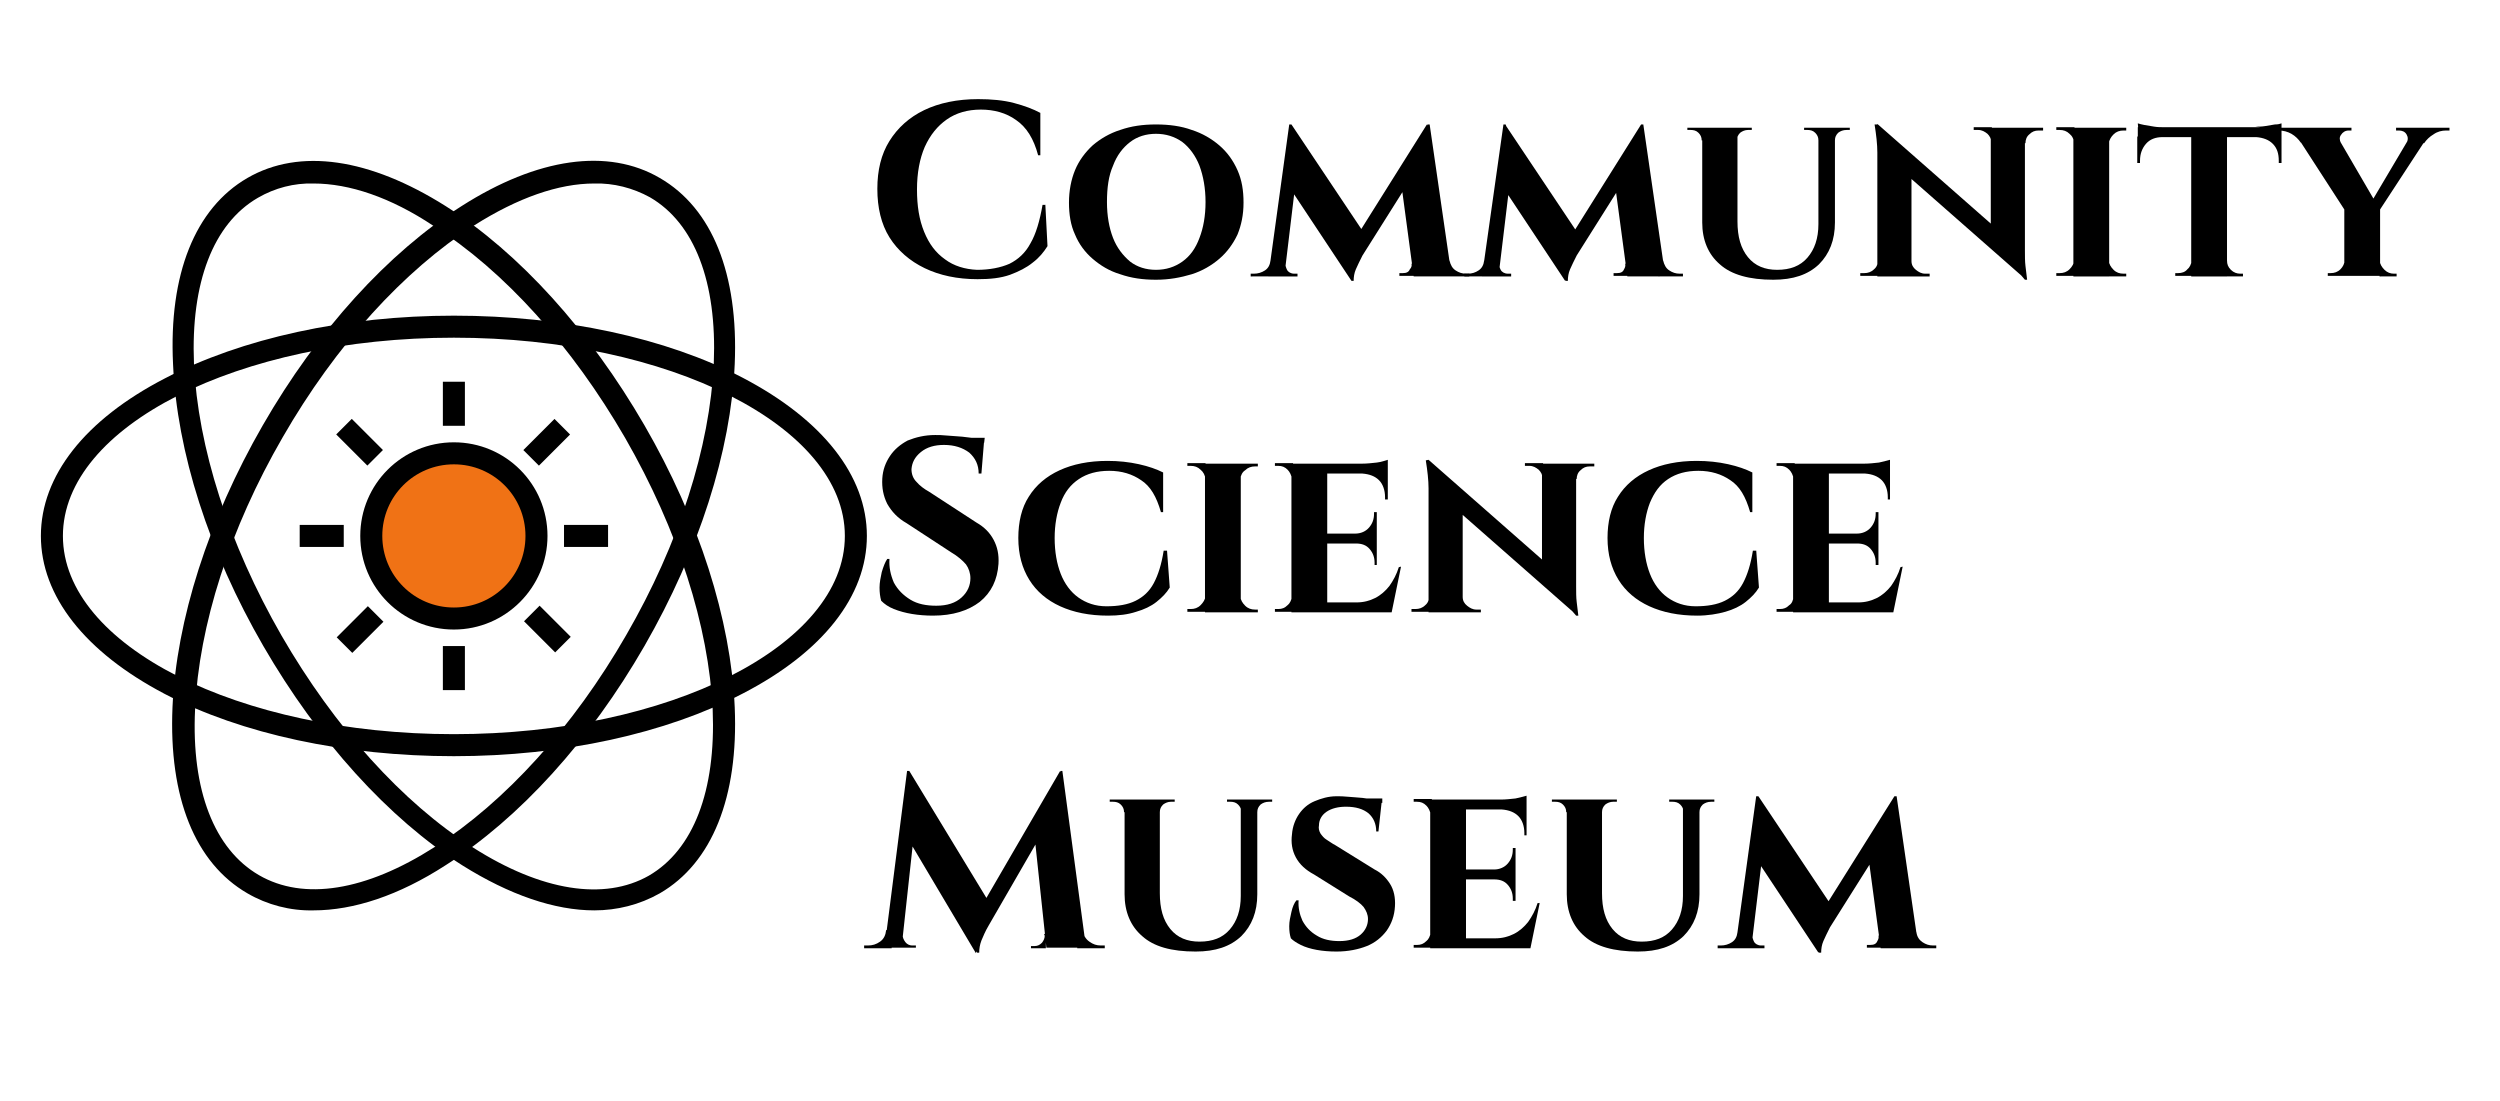 <?xml version="1.0" encoding="utf-8"?>
<!-- Generator: Adobe Illustrator 26.1.0, SVG Export Plug-In . SVG Version: 6.00 Build 0)  -->
<svg version="1.1" id="Camada_1" xmlns="http://www.w3.org/2000/svg" xmlns:xlink="http://www.w3.org/1999/xlink" x="0px" y="0px"
	 viewBox="0 0 454 200" style="enable-background:new 0 0 454 200;" xml:space="preserve">
<style type="text/css">
	.st0{enable-background:new    ;}
	.st1{fill:#F07215;}
</style>
<g id="logo_grande" transform="translate(0.125)">
	<g id="Componente_1_1" transform="translate(150)">
		<g>
			<g class="st0">
				<path d="M39.7,37l0.4,7.7c-0.7,1.1-1.5,2.1-2.7,3c-1.1,0.9-2.5,1.6-4.1,2.2c-1.7,0.6-3.6,0.8-5.9,0.8c-3.7,0-6.9-0.7-9.6-2
					c-2.7-1.3-4.9-3.2-6.4-5.6c-1.5-2.4-2.2-5.4-2.2-8.8s0.7-6.3,2.2-8.7s3.6-4.3,6.3-5.6c2.7-1.3,6-2,9.8-2c2.4,0,4.6,0.2,6.5,0.7
					s3.5,1.1,4.8,1.8v7.7h-0.4c-0.8-3-2.1-5.1-4-6.4c-1.8-1.3-4-1.9-6.4-1.9s-4.5,0.6-6.2,1.8s-3,2.8-4,5c-0.9,2.1-1.4,4.7-1.4,7.7
					s0.4,5.5,1.3,7.7s2.1,3.8,3.8,5c1.6,1.2,3.6,1.8,5.8,1.9c2.3,0,4.3-0.4,5.9-1.1c1.6-0.8,2.9-2,3.8-3.7c1-1.7,1.7-4.1,2.2-7h0.5
					V37z"/>
				<path d="M59.8,22.6c2.4,0,4.6,0.3,6.5,1c1.9,0.6,3.6,1.6,5,2.8c1.4,1.2,2.5,2.7,3.3,4.5c0.8,1.8,1.1,3.7,1.1,5.9
					s-0.4,4.1-1.1,5.8c-0.8,1.7-1.9,3.2-3.3,4.4s-3.1,2.2-5,2.8c-2,0.6-4.1,1-6.5,1s-4.5-0.3-6.5-1c-2-0.6-3.6-1.6-5-2.8
					s-2.5-2.7-3.2-4.4c-0.8-1.7-1.1-3.7-1.1-5.8c0-2.2,0.4-4.2,1.1-5.9c0.7-1.7,1.8-3.2,3.2-4.5c1.4-1.2,3.1-2.2,5-2.8
					C55.3,22.9,57.4,22.6,59.8,22.6z M59.8,49c1.8,0,3.4-0.5,4.8-1.5s2.4-2.4,3.1-4.3c0.7-1.8,1.1-4,1.1-6.5s-0.4-4.7-1.1-6.6
					c-0.7-1.8-1.8-3.3-3.1-4.3c-1.4-1-3-1.5-4.8-1.5s-3.4,0.5-4.7,1.5s-2.4,2.4-3.1,4.3c-0.8,1.8-1.1,4-1.1,6.6
					c0,2.5,0.4,4.7,1.1,6.5s1.8,3.2,3.1,4.3C56.4,48.5,58,49,59.8,49z"/>
				<path d="M81.4,47.3v2.9H77v-0.5h0.6c0.7,0,1.4-0.2,2-0.6c0.6-0.4,0.9-1,1-1.8C80.6,47.3,81.4,47.3,81.4,47.3z M84,22.6h0.4
					l1.5,4.3l-2.8,23.3h-2.9L84,22.6z M83.3,47.9c0,0.3,0.1,0.7,0.3,1.1c0.2,0.4,0.7,0.7,1.3,0.7h0.6v0.5h-2.7l0.3-2.2L83.3,47.9
					L83.3,47.9z M84.4,22.6l13.3,19.9L95.3,51l-12-18.1L84.4,22.6z M109,22.6l0.4,4.6L97.3,46.4c-0.5,1-0.9,1.8-1.2,2.5
					c-0.3,0.7-0.4,1.4-0.4,2.1h-0.4l-1.8-3.7L109,22.6z M106.2,47.9h0.3l0.3,2.2H104v-0.5h0.6c0.7,0,1.1-0.2,1.3-0.7
					C106.2,48.6,106.3,48.2,106.2,47.9z M109.5,22.6l4,27.6h-6.9l-2.2-16.4l4.7-11.2C109.1,22.6,109.5,22.6,109.5,22.6z M112.2,47.3
					h0.9c0.2,0.8,0.5,1.4,1.1,1.8c0.6,0.4,1.2,0.6,1.9,0.6h0.6v0.5h-4.4L112.2,47.3L112.2,47.3z"/>
				<path d="M120.2,47.3v2.9h-4.4v-0.5h0.6c0.8,0,1.4-0.2,2-0.6c0.6-0.4,0.9-1,1-1.8C119.4,47.3,120.2,47.3,120.2,47.3z M122.9,22.6
					h0.4l1.5,4.3L122,50.2h-3L122.9,22.6z M122.1,47.9c0,0.3,0.1,0.7,0.3,1.1c0.2,0.4,0.7,0.7,1.3,0.7h0.6v0.5h-2.7l0.3-2.2
					L122.1,47.9L122.1,47.9z M123.2,22.6l13.3,19.9l-2.4,8.5l-12-18.1L123.2,22.6z M147.9,22.6l0.4,4.6l-12.1,19.2
					c-0.5,1-0.9,1.8-1.2,2.5s-0.4,1.4-0.4,2.1h-0.4l-1.8-3.7L147.9,22.6z M145,47.9h0.3l0.3,2.2h-2.7v-0.5h0.6
					c0.7,0,1.1-0.2,1.3-0.7C145,48.6,145.1,48.2,145,47.9z M148.3,22.6l4,27.6h-6.9l-2.2-16.4l4.7-11.2
					C147.9,22.6,148.3,22.6,148.3,22.6z M151,47.3h0.9c0.2,0.8,0.5,1.4,1.1,1.8c0.6,0.4,1.2,0.6,1.9,0.6h0.6v0.5H151V47.3z"/>
				<path d="M159,23.2v2.3h-0.1c0-0.6-0.2-1-0.6-1.4c-0.4-0.4-0.9-0.5-1.4-0.5h-0.6v-0.4H159z M165.4,23.2v17c0,2.8,0.6,4.9,1.9,6.5
					c1.3,1.6,3.1,2.3,5.3,2.3c2.4,0,4.2-0.7,5.5-2.2s2-3.5,2-6.1V23.2h3v17.2c0,3.2-1,5.7-2.9,7.6c-2,1.9-4.7,2.8-8.3,2.8
					c-4.3,0-7.6-0.9-9.7-2.8c-2.1-1.8-3.2-4.4-3.2-7.6V23.2H165.4z M168,23.2v0.4h-0.7c-0.5,0-1,0.2-1.4,0.5
					c-0.4,0.4-0.6,0.8-0.6,1.4h-0.1v-2.3H168z M180.2,23.2v2.3h-0.1c0-0.6-0.2-1-0.6-1.4c-0.4-0.4-0.9-0.5-1.4-0.5h-0.6v-0.4H180.2z
					 M185.8,23.2v0.4h-0.6c-0.6,0-1.1,0.2-1.5,0.5c-0.4,0.4-0.6,0.8-0.6,1.4H183v-2.3H185.8z"/>
				<path d="M191,47.4v2.7h-3.3v-0.5h0.7c0.7,0,1.3-0.2,1.8-0.7c0.5-0.4,0.7-1,0.7-1.6L191,47.4L191,47.4z M190.8,22.5l6.2,6.8v20.9
					h-6.2V27.7c0-1.5-0.2-3.2-0.5-5.1h0.5V22.5z M190.8,22.5l26.4,23.2l0.5,5l-26.4-23.2L190.8,22.5z M197,47.4
					c0,0.7,0.3,1.2,0.8,1.6c0.5,0.4,1,0.7,1.7,0.7h0.8v0.5H197V47.4L197,47.4z M211.5,25.9c0-0.7-0.3-1.2-0.7-1.6
					c-0.5-0.4-1-0.7-1.7-0.7h-0.8v-0.5h3.3L211.5,25.9L211.5,25.9z M217.6,23.2v22.3c0,1,0,2,0.1,2.8s0.2,1.6,0.3,2.5h-0.4l-6.2-7.2
					V23.2H217.6z M217.5,25.9v-2.7h3.4v0.5h-0.8c-0.7,0-1.2,0.2-1.7,0.7c-0.5,0.4-0.7,1-0.7,1.6h-0.2V25.9z"/>
				<path d="M226.6,26h-0.1c0-0.7-0.3-1.3-0.8-1.7c-0.5-0.5-1.1-0.7-1.8-0.7c0,0-0.2,0-0.6,0v-0.5h3.3L226.6,26L226.6,26z
					 M226.6,47.3v2.8h-3.3v-0.5c0.4,0,0.6,0,0.6,0c0.7,0,1.3-0.2,1.8-0.7s0.8-1,0.8-1.7h0.1L226.6,47.3L226.6,47.3z M232.9,23.2v27
					h-6.5v-27H232.9z M232.8,26v-2.8h3.2v0.5c-0.3,0-0.5,0-0.5,0c-0.7,0-1.3,0.2-1.8,0.7S233,25.3,232.8,26L232.8,26z M232.8,47.3
					L232.8,47.3c0.1,0.7,0.4,1.2,0.9,1.7s1.1,0.7,1.8,0.7c0.3,0,0.5,0,0.5,0v0.5h-3.2V47.3z"/>
				<path d="M238.1,22.4c0.3,0.1,0.7,0.2,1.2,0.3c0.5,0.1,1.1,0.2,1.8,0.3c0.6,0.1,1.2,0.1,1.8,0.1l-4.7,0.5L238.1,22.4L238.1,22.4z
					 M264.2,23.1v1.8h-26.1v-1.8H264.2z M242.6,24.8v0.1c-1.3,0-2.3,0.4-3,1.2c-0.7,0.8-1.1,1.8-1.1,3.1v0.4H238v-4.8H242.6z
					 M247.9,47.3v2.8h-3v-0.5h0.5c0.7,0,1.3-0.2,1.7-0.7C247.5,48.6,247.8,48,247.9,47.3L247.9,47.3z M254.3,23.3v26.9h-6.5V23.3
					H254.3z M254.2,47.3h0.1c0,0.7,0.2,1.2,0.7,1.7s1.1,0.7,1.7,0.7h0.5v0.5h-3.1L254.2,47.3L254.2,47.3z M264.2,22.4v1.1l-4.8-0.5
					c0.6,0,1.2,0,1.8-0.1c0.7-0.1,1.3-0.2,1.8-0.3C263.6,22.6,263.9,22.5,264.2,22.4z M264.2,24.8v4.8h-0.5v-0.4
					c0-1.3-0.3-2.3-1.1-3.1c-0.7-0.7-1.7-1.1-3-1.2v-0.1C259.6,24.8,264.2,24.8,264.2,24.8z"/>
				<path d="M275,26l-7.3-0.1c-0.4-0.6-1-1.2-1.7-1.6s-1.5-0.6-2.3-0.6h-0.5v-0.5h13.7v0.5h-0.5c-0.6,0-1.1,0.3-1.4,0.8
					C274.7,24.9,274.7,25.4,275,26z M273.4,23.2l8.5,14.6l-6,0.7L266,23.2H273.4z M275.8,47.3v2.8h-3.2v-0.5c0,0,0.2,0,0.5,0
					c0.7,0,1.3-0.2,1.8-0.7s0.7-1,0.8-1.7h0.1L275.8,47.3L275.8,47.3z M282.1,37.9v12.2h-6.5V38L282.1,37.9z M288.5,23.2h3.3
					l-10.2,15.6l-2.1-0.4L288.5,23.2z M282,47.3L282,47.3c0.1,0.7,0.4,1.2,0.9,1.7s1.1,0.7,1.7,0.7h0.5v0.5H282V47.3z M286.9,26
					c0.3-0.6,0.3-1.1,0-1.6s-0.8-0.7-1.4-0.7H285v-0.5h9.7v0.5h-0.6c-0.8,0-1.6,0.2-2.3,0.7c-0.7,0.4-1.3,1-1.7,1.6H286.9z"/>
			</g>
		</g>
		<g>
			<g class="st0">
				<path d="M19.7,79c0.6,0,1.3,0,2.2,0.1s1.8,0.1,2.7,0.2s1.8,0.2,2.5,0.3c0.7,0.1,1.2,0.2,1.5,0.3L28.1,86h-0.5
					c0-1.6-0.6-2.8-1.7-3.8c-1.2-0.9-2.7-1.4-4.6-1.4c-1.7,0-3.1,0.4-4.2,1.3s-1.6,1.9-1.7,3.1c0,0.9,0.3,1.7,0.9,2.3
					c0.6,0.7,1.4,1.3,2.3,1.8l8.6,5.6c1.4,0.8,2.4,1.8,3.1,3.1c0.7,1.3,1,2.7,0.9,4.4c-0.2,2.9-1.3,5.2-3.4,6.9
					c-2.1,1.6-4.9,2.5-8.5,2.5c-1.3,0-2.6-0.1-3.8-0.3c-1.2-0.2-2.3-0.5-3.3-0.9s-1.7-0.9-2.3-1.5c-0.2-0.7-0.3-1.5-0.3-2.4
					s0.2-1.9,0.4-2.8c0.3-1,0.6-1.8,1-2.4h0.4c-0.1,1.5,0.2,2.9,0.8,4.3c0.7,1.3,1.7,2.3,3,3.1c1.3,0.8,2.9,1.1,4.7,1.1
					c2,0,3.5-0.5,4.6-1.5s1.6-2.2,1.6-3.5c0-0.9-0.3-1.8-0.8-2.5c-0.6-0.7-1.5-1.5-2.7-2.2L14.5,95c-1.6-0.9-2.7-2.1-3.5-3.5
					c-0.7-1.4-1-2.9-0.9-4.6c0.1-1.6,0.6-2.9,1.4-4.1s1.9-2.1,3.2-2.8C16.2,79.4,17.8,79,19.7,79z M28.7,79.5l-0.1,0.9h-5.3v-0.9
					H28.7z"/>
				<path d="M61.8,99.9l0.5,6.8c-0.6,1-1.4,1.8-2.4,2.6c-1,0.8-2.3,1.4-3.7,1.8c-1.5,0.5-3.2,0.7-5.1,0.7c-3.4,0-6.3-0.6-8.7-1.7
					s-4.3-2.7-5.6-4.8c-1.3-2.1-2-4.6-2-7.6c0-2.9,0.6-5.5,1.9-7.5c1.3-2.1,3.2-3.7,5.6-4.8c2.4-1.1,5.3-1.7,8.7-1.7
					c2,0,3.9,0.2,5.7,0.6c1.8,0.4,3.2,0.9,4.4,1.5V93h-0.4c-0.8-2.8-1.9-4.7-3.6-5.8c-1.6-1.1-3.5-1.7-5.8-1.7c-2.2,0-4,0.5-5.5,1.5
					s-2.6,2.4-3.3,4.3c-0.7,1.8-1.1,4-1.1,6.4c0,2.5,0.4,4.7,1.1,6.5c0.7,1.8,1.8,3.3,3.2,4.3s3.1,1.6,5.1,1.6c2.1,0,3.9-0.3,5.3-1
					s2.5-1.7,3.3-3.2s1.4-3.4,1.8-5.9h0.6C61.8,100,61.8,99.9,61.8,99.9z"/>
				<path d="M68.8,87L68.8,87c-0.1-0.7-0.4-1.3-0.9-1.7c-0.5-0.5-1.1-0.7-1.8-0.7c0,0-0.2,0-0.6,0v-0.5h3.3V87z M68.8,108.3v2.8
					h-3.3v-0.5c0.4,0,0.6,0,0.6,0c0.7,0,1.3-0.2,1.8-0.7S68.7,108.9,68.8,108.3L68.8,108.3L68.8,108.3z M75.2,84.2v27h-6.5v-27H75.2
					z M75.1,87v-2.8h3.2v0.5c-0.3,0-0.5,0-0.5,0c-0.7,0-1.3,0.2-1.8,0.7C75.5,85.7,75.2,86.3,75.1,87L75.1,87z M75.1,108.3
					L75.1,108.3c0.1,0.7,0.4,1.2,0.9,1.7s1.1,0.7,1.8,0.7c0.3,0,0.5,0,0.5,0v0.5h-3.2C75.1,111.2,75.1,108.3,75.1,108.3z"/>
				<path d="M84.5,87L84.5,87c-0.1-0.7-0.4-1.3-0.8-1.7c-0.5-0.5-1-0.7-1.7-0.7c0,0-0.2,0-0.6,0v-0.5h3.3L84.5,87z M84.5,108.3
					l0.2,2.8h-3.3v-0.5c0.4,0,0.6,0,0.6,0c0.7,0,1.2-0.2,1.7-0.7C84.1,109.6,84.4,109,84.5,108.3L84.5,108.3z M90.9,84.2v27h-6.5
					v-27H90.9z M101.9,84.2V86H90.8v-1.8H101.9z M99.9,96.9v1.8h-9.1v-1.8H99.9z M101.4,109.4l1,1.8H90.7v-1.8H101.4z M104.3,102.9
					l-1.7,8.3h-7.8l1.4-1.8c1.3,0,2.4-0.3,3.4-0.8s1.9-1.3,2.6-2.2c0.7-1,1.3-2.1,1.7-3.4L104.3,102.9L104.3,102.9z M99.9,93v4H96
					v-0.1c1,0,1.9-0.4,2.5-1.1s0.9-1.5,0.9-2.5V93H99.9z M99.9,98.6v4h-0.4v-0.4c0-1-0.3-1.8-0.9-2.5s-1.4-1-2.5-1v-0.1H99.9z
					 M101.9,83.5v1.1l-4.7-0.4c0.9,0,1.8-0.1,2.7-0.2S101.5,83.6,101.9,83.5z M101.9,85.9v4.8h-0.5v-0.4c0-1.3-0.4-2.4-1.1-3.1
					s-1.7-1.1-3-1.2v-0.1C97.3,85.9,101.9,85.9,101.9,85.9z"/>
				<path d="M109.5,108.4v2.7h-3.3v-0.5h0.7c0.7,0,1.3-0.2,1.8-0.7c0.5-0.4,0.7-1,0.7-1.6L109.5,108.4L109.5,108.4z M109.3,83.5
					l6.2,6.8v20.9h-6.2V88.7c0-1.5-0.2-3.2-0.5-5.1L109.3,83.5L109.3,83.5z M109.3,83.5l26.4,23.2l0.5,5l-26.4-23.2L109.3,83.5z
					 M115.5,108.4c0,0.7,0.3,1.2,0.8,1.6s1,0.7,1.7,0.7h0.8v0.5h-3.3V108.4L115.5,108.4z M130,86.9c0-0.7-0.3-1.2-0.7-1.6
					c-0.5-0.4-1-0.7-1.7-0.7h-0.8v-0.5h3.3L130,86.9L130,86.9z M136.1,84.2v22.3c0,1,0,2,0.1,2.8s0.2,1.6,0.3,2.5h-0.4l-6.2-7.2
					V84.2H136.1z M136,86.9v-2.7h3.4v0.5h-0.8c-0.7,0-1.2,0.2-1.7,0.7c-0.5,0.4-0.7,1-0.7,1.6L136,86.9L136,86.9z"/>
				<path d="M168.8,99.9l0.5,6.8c-0.6,1-1.4,1.8-2.4,2.6c-1,0.8-2.3,1.4-3.7,1.8s-3.2,0.7-5.1,0.7c-3.4,0-6.3-0.6-8.7-1.7
					s-4.3-2.7-5.6-4.8c-1.3-2.1-2-4.6-2-7.6c0-2.9,0.6-5.5,1.9-7.5c1.3-2.1,3.2-3.7,5.6-4.8s5.3-1.7,8.7-1.7c2,0,3.9,0.2,5.7,0.6
					s3.2,0.9,4.4,1.5V93h-0.4c-0.8-2.8-1.9-4.7-3.6-5.8c-1.6-1.1-3.5-1.7-5.8-1.7c-2.2,0-4,0.5-5.5,1.5s-2.5,2.4-3.3,4.3
					c-0.7,1.8-1.1,4-1.1,6.4c0,2.5,0.4,4.7,1.1,6.5c0.7,1.8,1.8,3.3,3.2,4.3s3.1,1.6,5.1,1.6c2.1,0,3.9-0.3,5.3-1
					c1.4-0.7,2.5-1.7,3.3-3.2s1.4-3.4,1.8-5.9h0.6V99.9z"/>
				<path d="M175.6,87L175.6,87c-0.1-0.7-0.4-1.3-0.8-1.7c-0.5-0.5-1-0.7-1.7-0.7c0,0-0.2,0-0.6,0v-0.5h3.3L175.6,87z M175.6,108.3
					l0.2,2.8h-3.3v-0.5c0.4,0,0.6,0,0.6,0c0.7,0,1.2-0.2,1.7-0.7C175.3,109.6,175.5,109,175.6,108.3L175.6,108.3z M182,84.2v27h-6.5
					v-27H182z M193.1,84.2V86H182v-1.8H193.1z M191,96.9v1.8h-9.1v-1.8H191z M192.6,109.4l1,1.8h-11.7v-1.8H192.6z M195.4,102.9
					l-1.7,8.3h-7.8l1.4-1.8c1.3,0,2.4-0.3,3.4-0.8s1.9-1.3,2.6-2.2c0.7-1,1.3-2.1,1.7-3.4L195.4,102.9L195.4,102.9z M191,93v4h-3.9
					v-0.1c1,0,1.9-0.4,2.5-1.1s0.9-1.5,0.9-2.5V93H191z M191,98.6v4h-0.5v-0.4c0-1-0.3-1.8-0.9-2.5s-1.4-1-2.5-1v-0.1H191z
					 M193.1,83.5v1.1l-4.7-0.4c0.9,0,1.8-0.1,2.7-0.2C192,83.8,192.7,83.6,193.1,83.5z M193.1,85.9v4.8h-0.4v-0.4
					c0-1.3-0.4-2.4-1.1-3.1c-0.7-0.7-1.7-1.1-3-1.2v-0.1C188.6,85.9,193.1,85.9,193.1,85.9z"/>
			</g>
		</g>
		<g>
			<g class="st0">
				<path d="M11.8,168.9v3.3h-5v-0.5c0,0,0.3,0,0.7,0c0.8,0,1.5-0.2,2.2-0.7s1-1.2,1.1-2.1H11.8z M14.6,140H15l1.6,4.5l-3,27.6h-3.1
					L14.6,140z M13.8,169.6C13.8,169.6,13.8,169.7,13.8,169.6c0,0.1,0,0.2,0,0.2c0,0.5,0.2,0.9,0.5,1.3c0.3,0.4,0.8,0.6,1.2,0.6h0.7
					v0.4h-2.7v-2.6h0.3V169.6z M15,140l14.7,24.2l-2.6,8.9l-13.3-22.4L15,140z M42.4,140l0.4,4.9l-13.4,23.2c-0.6,1-1,2-1.3,2.7
					c-0.3,0.8-0.4,1.5-0.4,2.2h-0.4l-1.8-3.9L42.4,140z M39.5,169.6h0.3v2.6h-2.7v-0.4h0.7c0.5,0,0.9-0.2,1.3-0.6
					c0.3-0.4,0.5-0.8,0.5-1.3C39.5,169.8,39.5,169.7,39.5,169.6C39.5,169.7,39.5,169.6,39.5,169.6z M42.8,140l4.3,32.1h-7.2
					l-2.2-20.7l4.8-11.4L42.8,140L42.8,140z M45.6,168.9h0.9c0.1,0.9,0.5,1.6,1.2,2.1s1.3,0.7,2.1,0.7h0.7v0.5h-5L45.6,168.9
					L45.6,168.9z"/>
				<path d="M54.1,145.2v2.3H54c0-0.6-0.2-1-0.6-1.4s-0.9-0.5-1.4-0.5h-0.6v-0.4L54.1,145.2L54.1,145.2z M60.5,145.2v17
					c0,2.8,0.6,4.9,1.9,6.5s3.1,2.3,5.3,2.3c2.4,0,4.2-0.7,5.5-2.2s2-3.5,2-6.1v-17.5h3v17.2c0,3.2-1,5.7-2.9,7.6
					c-2,1.9-4.7,2.8-8.3,2.8c-4.4,0-7.6-0.9-9.7-2.8c-2.1-1.8-3.2-4.4-3.2-7.6v-17.2H60.5z M63.2,145.2v0.4h-0.7
					c-0.5,0-1,0.2-1.4,0.5c-0.4,0.4-0.6,0.8-0.6,1.4h-0.1v-2.3L63.2,145.2L63.2,145.2z M75.4,145.2v2.3h-0.1c0-0.6-0.2-1-0.6-1.4
					s-0.9-0.5-1.4-0.5h-0.6v-0.4L75.4,145.2L75.4,145.2z M80.9,145.2v0.4h-0.6c-0.6,0-1.1,0.2-1.5,0.5c-0.4,0.4-0.6,0.8-0.6,1.4
					h-0.1v-2.3L80.9,145.2L80.9,145.2z"/>
				<path d="M92.6,144.6c0.6,0,1.3,0,2.2,0.1c0.9,0.1,1.7,0.1,2.5,0.2c0.8,0.1,1.6,0.2,2.2,0.3s1.1,0.2,1.3,0.3l-0.6,5.5h-0.4
					c0-1.4-0.5-2.5-1.4-3.3c-1-0.8-2.3-1.2-4.1-1.2c-1.4,0-2.6,0.3-3.5,0.9s-1.4,1.5-1.4,2.5c-0.1,0.5,0,1,0.3,1.5
					c0.3,0.4,0.6,0.8,1.1,1.1s1,0.7,1.6,1l7.1,4.4c1.2,0.6,2.1,1.5,2.8,2.6c0.7,1.1,1,2.5,0.9,4.1c-0.1,1.7-0.6,3.1-1.5,4.4
					c-0.9,1.2-2.1,2.2-3.6,2.8s-3.4,1-5.5,1c-1.3,0-2.5-0.1-3.6-0.3s-2.1-0.5-2.9-0.9s-1.4-0.8-1.8-1.2c-0.2-0.6-0.3-1.3-0.3-2.2
					s0.2-1.7,0.4-2.6c0.2-0.9,0.5-1.6,0.9-2.1h0.4c-0.1,1.3,0.2,2.6,0.7,3.7c0.6,1.1,1.4,2,2.6,2.7c1.1,0.7,2.5,1,4.1,1
					c1.7,0,3-0.4,3.9-1.2s1.3-1.8,1.3-2.8c0-0.8-0.3-1.5-0.8-2.2c-0.5-0.6-1.4-1.3-2.6-1.9l-6.4-4c-1.5-0.8-2.6-1.8-3.3-3.1
					s-0.9-2.7-0.7-4.2c0.1-1.4,0.6-2.7,1.3-3.7s1.6-1.8,2.8-2.3S91.1,144.6,92.6,144.6z M100.9,145v0.8H96V145H100.9z"/>
				<path d="M109.7,148L109.7,148c-0.1-0.7-0.4-1.3-0.8-1.7c-0.5-0.5-1-0.7-1.7-0.7c0,0-0.2,0-0.6,0v-0.5h3.3L109.7,148z
					 M109.7,169.3l0.2,2.8h-3.3v-0.5c0.4,0,0.6,0,0.6,0c0.7,0,1.2-0.2,1.7-0.7C109.3,170.6,109.6,170,109.7,169.3L109.7,169.3z
					 M116.1,145.2v27h-6.5v-27H116.1z M127.1,145.2v1.8H116v-1.8H127.1z M125.1,157.9v1.8H116v-1.8H125.1z M126.6,170.4l1,1.8H116
					v-1.8H126.6z M129.5,163.9l-1.7,8.3H120l1.4-1.8c1.3,0,2.4-0.3,3.4-0.8s1.9-1.3,2.6-2.2c0.7-1,1.3-2.1,1.7-3.4h0.4L129.5,163.9
					L129.5,163.9z M125.1,154v4h-3.9v-0.1c1,0,1.9-0.4,2.5-1.1s0.9-1.5,0.9-2.5V154H125.1z M125.1,159.6v4h-0.5v-0.4
					c0-1-0.3-1.8-0.9-2.5s-1.4-1-2.5-1v-0.1H125.1z M127.1,144.5v1.1l-4.7-0.4c0.9,0,1.8-0.1,2.7-0.2
					C126.1,144.8,126.7,144.6,127.1,144.5z M127.1,146.9v4.8h-0.4v-0.4c0-1.3-0.4-2.4-1.1-3.1c-0.7-0.7-1.7-1.1-3-1.2v-0.1H127.1z"
					/>
				<path d="M134.4,145.2v2.3h-0.1c0-0.6-0.2-1-0.6-1.4c-0.4-0.4-0.9-0.5-1.4-0.5h-0.6v-0.4L134.4,145.2L134.4,145.2z M140.8,145.2
					v17c0,2.8,0.6,4.9,1.9,6.5c1.3,1.6,3.1,2.3,5.3,2.3c2.4,0,4.2-0.7,5.5-2.2s2-3.5,2-6.1v-17.5h3v17.2c0,3.2-1,5.7-2.9,7.6
					c-2,1.9-4.7,2.8-8.3,2.8c-4.3,0-7.6-0.9-9.7-2.8c-2.1-1.8-3.2-4.4-3.2-7.6v-17.2H140.8z M143.5,145.2v0.4h-0.7
					c-0.5,0-1,0.2-1.4,0.5c-0.4,0.4-0.6,0.8-0.6,1.4h-0.1v-2.3L143.5,145.2L143.5,145.2z M155.7,145.2v2.3h-0.1c0-0.6-0.2-1-0.6-1.4
					c-0.4-0.4-0.9-0.5-1.4-0.5H153v-0.4L155.7,145.2L155.7,145.2z M161.2,145.2v0.4h-0.6c-0.6,0-1.1,0.2-1.5,0.5
					c-0.4,0.4-0.6,0.8-0.6,1.4h-0.1v-2.3L161.2,145.2L161.2,145.2z"/>
				<path d="M166.2,169.3v2.9h-4.4v-0.5h0.6c0.7,0,1.4-0.2,2-0.6c0.6-0.4,0.9-1,1-1.8L166.2,169.3L166.2,169.3z M168.8,144.6h0.4
					l1.5,4.3l-2.8,23.3H165L168.8,144.6z M168.1,169.9c0,0.3,0.1,0.7,0.3,1.1c0.2,0.4,0.7,0.7,1.3,0.7h0.6v0.5h-2.7l0.3-2.2h0.2
					L168.1,169.9L168.1,169.9z M169.2,144.6l13.3,19.9l-2.4,8.5l-12-18.1L169.2,144.6z M193.9,144.6l0.4,4.6l-12.1,19.2
					c-0.5,1-0.9,1.8-1.2,2.5s-0.4,1.4-0.4,2.1h-0.4l-1.8-3.7L193.9,144.6z M191,169.9h0.3l0.3,2.2h-2.7v-0.5h0.6
					c0.7,0,1.1-0.2,1.3-0.7C191,170.6,191.1,170.2,191,169.9z M194.3,144.6l4,27.6h-6.9l-2.2-16.4l4.7-11.2L194.3,144.6L194.3,144.6
					z M197,169.3h0.9c0.1,0.8,0.5,1.4,1.1,1.8c0.6,0.4,1.2,0.6,1.9,0.6h0.6v0.5H197V169.3z"/>
			</g>
		</g>
	</g>
	<g id="icon-1719742white" transform="translate(-53 -36.876)">
		<rect id="Retângulo_1" x="133.3" y="154.2" width="4" height="8"/>
		<rect id="Retângulo_2" x="133.3" y="106.2" width="4" height="8"/>
		<rect id="Retângulo_3" x="107.3" y="132.2" width="8" height="4"/>
		<rect id="Retângulo_4" x="155.3" y="132.2" width="8" height="4"/>
		
			<rect id="Retângulo_5" x="150.3" y="147.1" transform="matrix(0.707 -0.707 0.707 0.707 -62.225 151.959)" width="4" height="8"/>
		
			<rect id="Retângulo_6" x="116.2" y="113.2" transform="matrix(0.707 -0.707 0.707 0.707 -48.256 117.892)" width="4" height="8"/>
		
			<rect id="Retângulo_7" x="114.3" y="149.2" transform="matrix(0.707 -0.707 0.707 0.707 -72.272 127.94)" width="8" height="4"/>
		
			<rect id="Retângulo_8" x="148.2" y="115.2" transform="matrix(0.707 -0.707 0.707 0.707 -38.311 141.939)" width="8" height="4"/>
		<path id="Caminho_2" d="M160.8,202.2c-7.2,0-15.4-2.8-24-8.2c-13.4-8.5-26.2-22.7-36.1-39.8S85,118.9,84.3,103
			c-0.8-16.3,4-28.3,13.5-33.8s22.2-3.6,36,5.1c13.4,8.5,26.2,22.7,36.1,39.8s15.7,35.3,16.4,51.2c0.7,16.3-4.1,28.3-13.6,33.8
			C169,201.2,164.9,202.2,160.8,202.2z M109.8,70.2c-3.5-0.1-7,0.8-10.1,2.6c-8.1,4.7-12.2,15.4-11.6,30.1
			c0.7,15.2,6.3,32.7,15.9,49.4c9.6,16.6,21.9,30.3,34.8,38.5c12.4,7.9,23.8,9.7,31.9,5.1c8.1-4.7,12.2-15.4,11.6-30.1
			c-0.7-15.2-6.3-32.7-15.9-49.4c-9.6-16.6-21.9-30.3-34.8-38.5C123.8,72.7,116.3,70.2,109.8,70.2z"/>
		<path id="Caminho_3" d="M109.8,202.2c-4.2,0.1-8.4-1-12-3.1c-9.5-5.5-14.3-17.4-13.6-33.8c0.7-15.8,6.5-34,16.4-51.2
			s22.7-31.3,36.1-39.8c13.8-8.8,26.6-10.6,36-5.1c9.5,5.5,14.3,17.4,13.6,33.8c-0.7,15.8-6.5,34-16.4,51.2s-22.7,31.3-36.1,39.8
			C125.3,199.5,117.1,202.2,109.8,202.2z M160.8,70.2c-6.5,0-13.9,2.6-21.8,7.6c-12.8,8.2-25.2,21.8-34.8,38.5
			c-9.6,16.6-15.2,34.1-15.9,49.4c-0.7,14.7,3.5,25.4,11.6,30.1s19.4,2.9,31.9-5.1c12.8-8.2,25.2-21.8,34.8-38.5
			c9.6-16.6,15.2-34.1,15.9-49.4c0.6-14.7-3.5-25.4-11.6-30.1C167.8,71,164.3,70.1,160.8,70.2z"/>
		<path id="Caminho_4" d="M135.3,174.2c-19.8,0-38.5-4-52.5-11.3c-14.5-7.6-22.5-17.8-22.5-28.7s8-21.1,22.5-28.6
			c14-7.3,32.7-11.4,52.5-11.4s38.5,4,52.5,11.3c14.5,7.6,22.5,17.8,22.5,28.7s-8,21.1-22.5,28.6
			C173.8,170.1,155.1,174.2,135.3,174.2z M135.3,98.2c-39.1,0-71,16.1-71,36s31.9,36,71,36s71-16.1,71-36S174.4,98.2,135.3,98.2z"/>
		<circle id="Elipse_1" class="st1" cx="135.3" cy="134.2" r="15"/>
		<path id="Caminho_5" d="M135.3,151.2c-9.4,0-17-7.6-17-17s7.6-17,17-17s17,7.6,17,17C152.3,143.5,144.7,151.2,135.3,151.2
			L135.3,151.2z M135.3,121.2c-7.2,0-13,5.8-13,13s5.8,13,13,13s13-5.8,13-13S142.5,121.2,135.3,121.2L135.3,121.2z"/>
	</g>
</g>
</svg>

